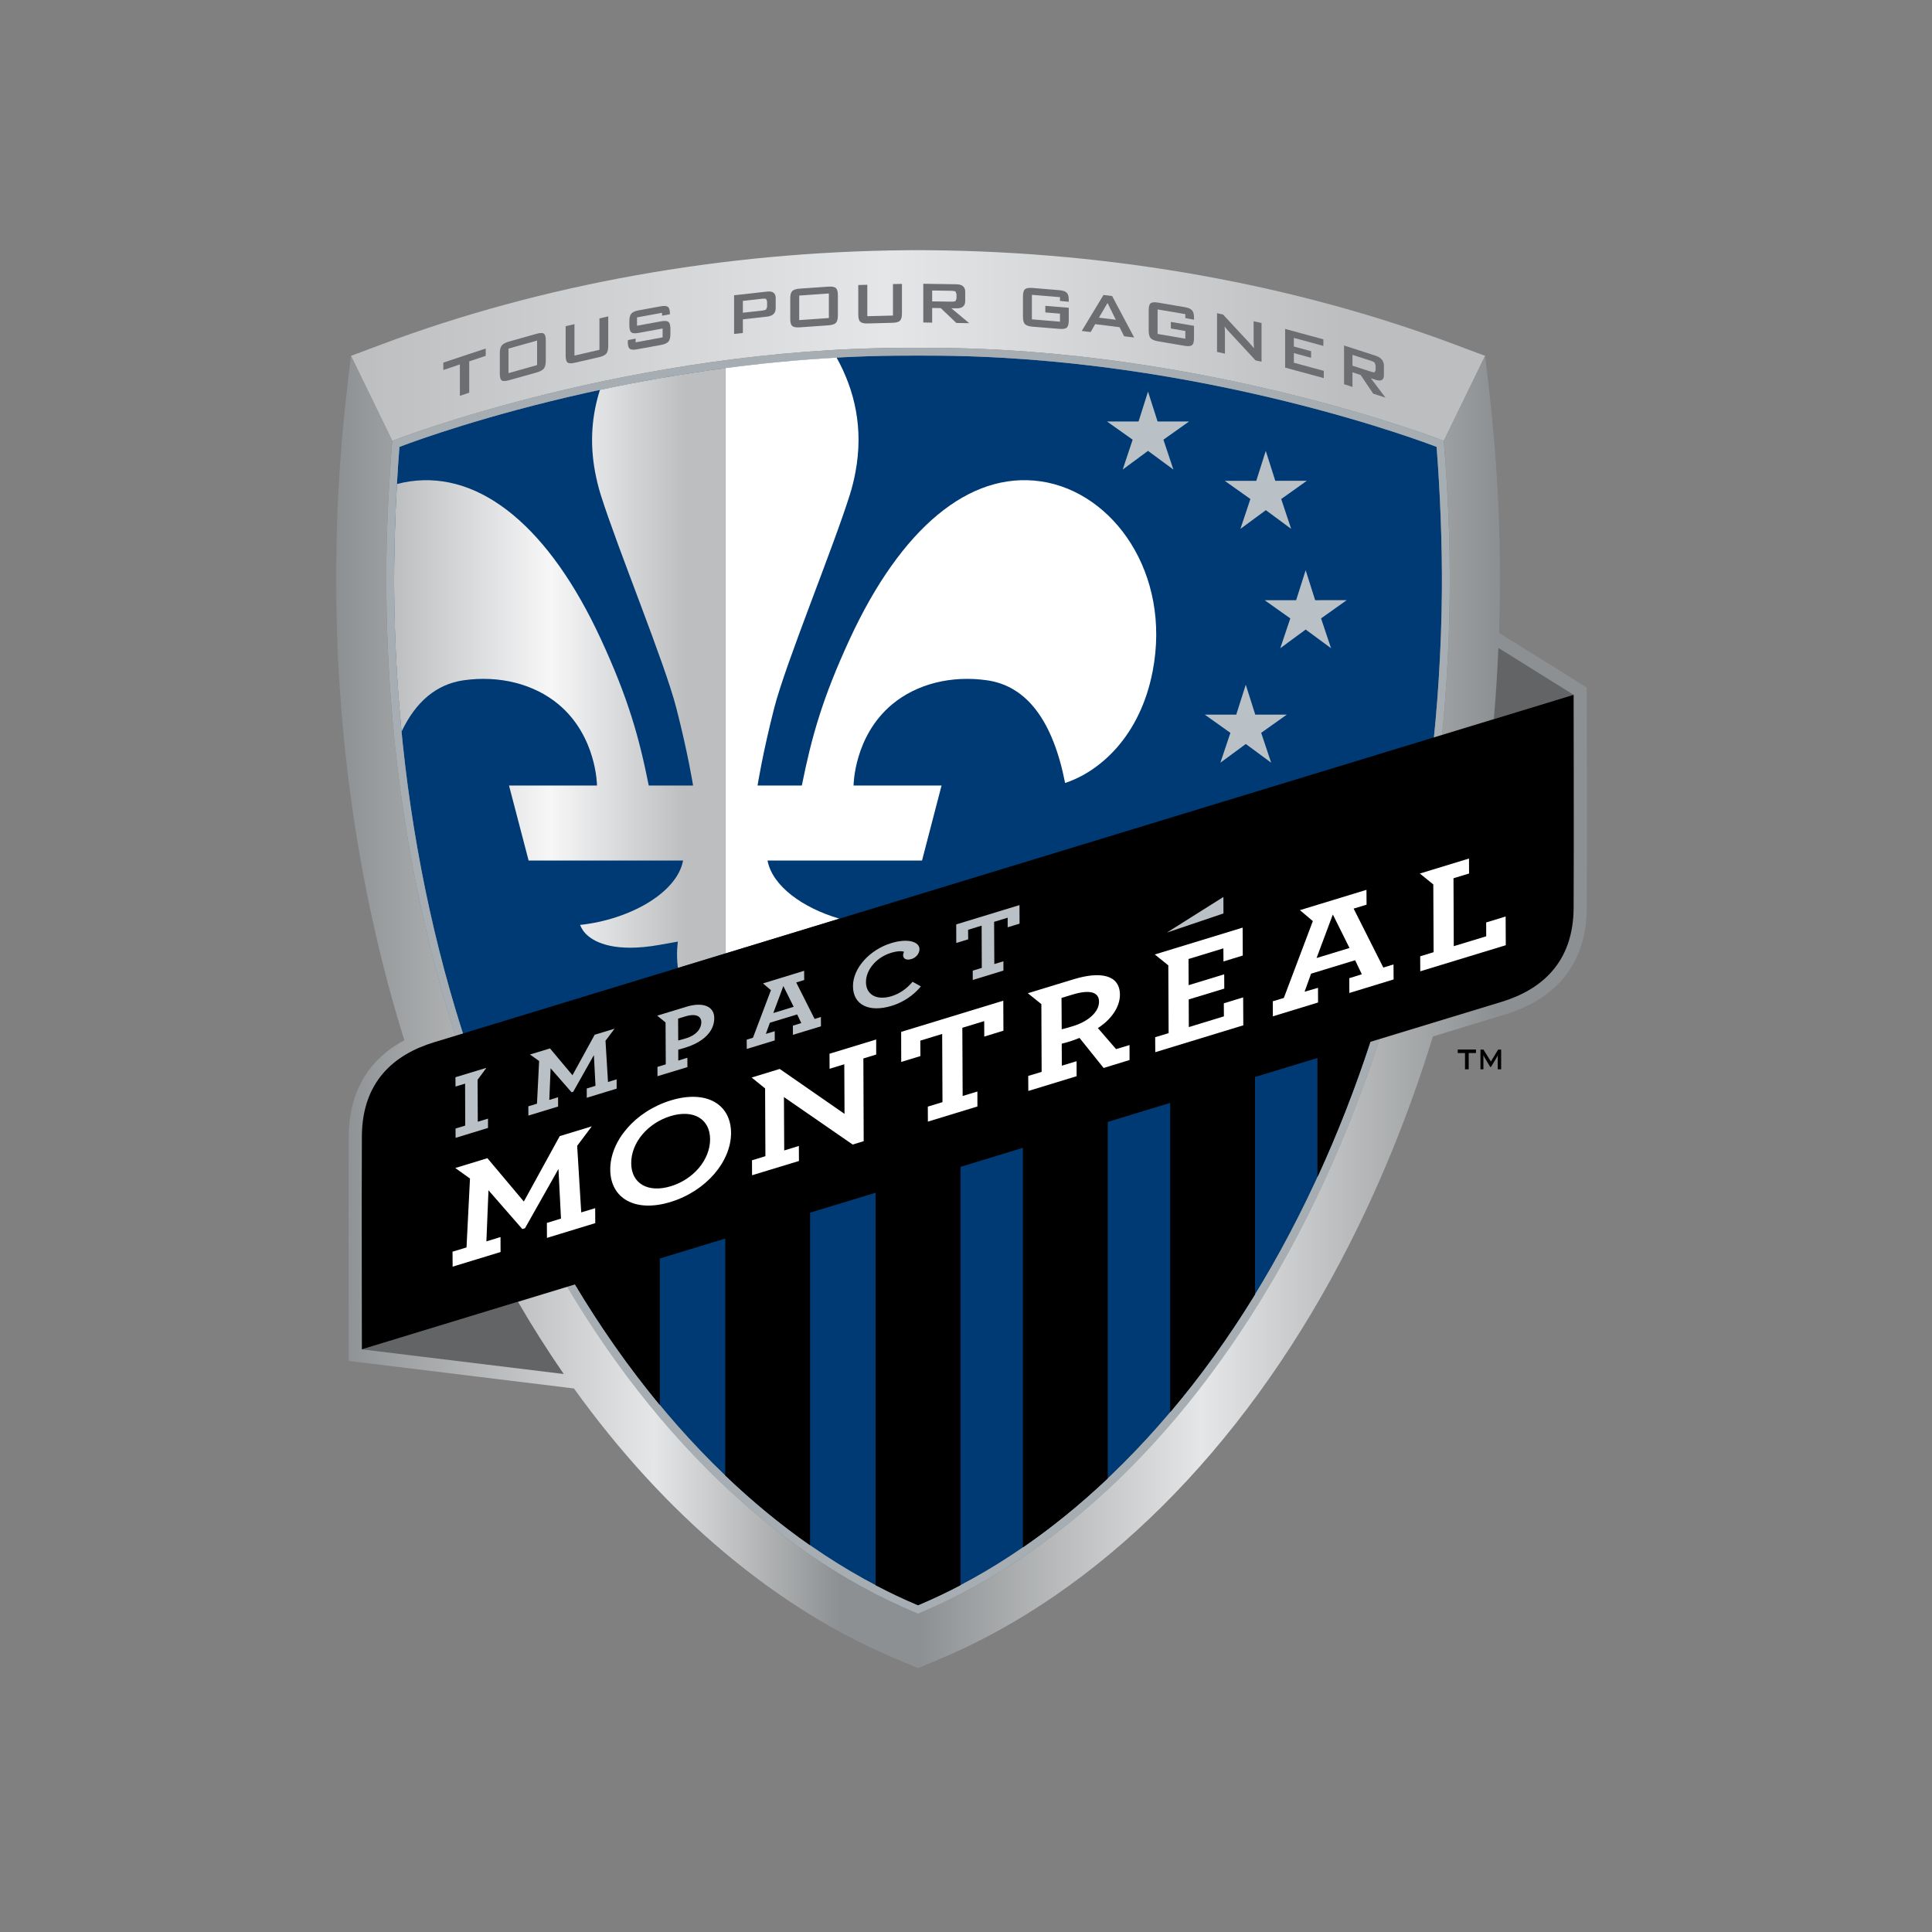 <?xml version="1.0" encoding="UTF-8" standalone="no"?>
<svg width="512px" height="512px" viewBox="0 0 512 512" version="1.1" xmlns="http://www.w3.org/2000/svg" xmlns:xlink="http://www.w3.org/1999/xlink" xmlns:sketch="http://www.bohemiancoding.com/sketch/ns">
    <rect x="0" y="0" width="512" height="512" fill="#808080" stroke="none"/>
    <!-- Generator: Sketch 3.2.2 (9983) - http://www.bohemiancoding.com/sketch -->
    <title>montreal-impact</title>
    <desc>Created with Sketch.</desc>
    <defs>
        <radialGradient cx="50.001%" cy="49.999%" fx="50.001%" fy="49.999%" r="3.318%" id="radialGradient-1">
            <stop stop-color="#065CAB" offset="0%"></stop>
            <stop stop-color="#065CAB" offset="67.059%"></stop>
            <stop stop-color="#003A74" offset="100%"></stop>
        </radialGradient>
        <linearGradient x1="0.001%" y1="49.993%" x2="100.003%" y2="49.993%" id="linearGradient-2">
            <stop stop-color="#BCBEC0" offset="0%"></stop>
            <stop stop-color="#E5E6E7" offset="47.093%"></stop>
            <stop stop-color="#E5E6E7" offset="47.093%"></stop>
            <stop stop-color="#BCBEC0" offset="87.791%"></stop>
            <stop stop-color="#BCBEC0" offset="100%"></stop>
        </linearGradient>
        <linearGradient x1="0.003%" y1="49.999%" x2="100.006%" y2="49.999%" id="linearGradient-3">
            <stop stop-color="#BCBEC0" offset="0%"></stop>
            <stop stop-color="#F7F7F8" offset="47.093%"></stop>
            <stop stop-color="#F7F7F8" offset="47.093%"></stop>
            <stop stop-color="#BCBEC0" offset="87.791%"></stop>
            <stop stop-color="#BCBEC0" offset="87.791%"></stop>
            <stop stop-color="#BCBEC0" offset="100%"></stop>
        </linearGradient>
        <linearGradient x1="-0.001%" y1="50%" x2="99.996%" y2="50%" id="linearGradient-4">
            <stop stop-color="#8D9092" offset="0%"></stop>
            <stop stop-color="#E5E6E7" offset="54.617%"></stop>
            <stop stop-color="#E5E6E7" offset="54.617%"></stop>
            <stop stop-color="#8D9092" offset="86.627%"></stop>
            <stop stop-color="#8D9092" offset="100%"></stop>
        </linearGradient>
        <linearGradient x1="-0.002%" y1="50%" x2="99.995%" y2="50%" id="linearGradient-5">
            <stop stop-color="#8D9092" offset="0%"></stop>
            <stop stop-color="#E5E6E7" offset="42.317%"></stop>
            <stop stop-color="#E5E6E7" offset="42.317%"></stop>
            <stop stop-color="#8D9092" offset="86.627%"></stop>
            <stop stop-color="#8D9092" offset="100%"></stop>
        </linearGradient>
    </defs>
    <g id="MLS" stroke="none" stroke-width="1" fill="none" fill-rule="evenodd" sketch:type="MSPage">
        <g id="montreal-impact" sketch:type="MSArtboardGroup">
            <g sketch:type="MSLayerGroup" transform="translate(85, 61)" id="layer1">
                <g transform="translate(0.089, 0.011)" sketch:type="MSShapeGroup">
                    <g id="g28058" transform="translate(0.37, 0.59)">
                        <g id="g5618" transform="translate(161.608, 199.573) scale(1, -1) translate(-161.608, -199.573) translate(18.811, 29.312)" fill="url(#radialGradient-1)">
                            <g id="g5620">
                                <g id="g5626">
                                    <g id="g5628">
                                        <path d="M139.019,337.2 L138.485,337.2 C137.72,337.2 136.983,337.191 136.237,337.191 L136.237,337.191 C63.374,337.191 1.585,313.005 1.585,313.005 L1.585,313.005 C0.636,300.985 0.083,286.784 0.184,274.774 L0.184,274.774 C0.728,212.523 14.667,153.677 40.517,104.568 L40.517,104.568 C65.41,57.263 100.381,22.3 139.019,6.019 L139.019,6.019 C177.657,22.3 212.628,57.263 237.521,104.568 L237.521,104.568 C263.372,153.677 277.31,212.523 277.845,274.774 L277.845,274.774 C277.946,286.784 277.393,300.985 276.444,313.005 L276.444,313.005 C276.444,313.005 214.655,337.191 141.801,337.191 L141.801,337.191 C141.046,337.191 140.309,337.2 139.544,337.2 L139.544,337.2 L139.019,337.2 L139.019,337.2 Z" id="path5638"></path>
                                    </g>
                                </g>
                            </g>
                        </g>
                        <g id="g5640" transform="translate(239.944, 93.633) scale(1, -1) translate(-239.944, -93.633) translate(193.795, 37.874)" fill="#BAC1C6">
                            <g id="g5642-Clipped" transform="translate(0, 0)">
                                <g id="g5642" transform="translate(0.057, 0.436)">
                                    <g id="g5648" transform="translate(6.5, 79.173)">
                                        <path d="M18.425,27.61 L20.959,19.686 L29.305,19.686 L22.507,14.863 L25.151,6.948 L18.425,11.9 L11.719,6.948 L14.353,14.863 L7.554,19.686 L15.919,19.686 L18.425,27.61 L18.425,27.61 Z" id="path5650"></path>
                                    </g>
                                    <g id="g5652" transform="translate(37.705, 63.46)">
                                        <path d="M18.425,27.61 L20.95,19.677 L29.315,19.686 L22.516,14.854 L25.151,6.948 L18.444,11.9 L11.709,6.939 L14.353,14.854 L7.554,19.677 L15.91,19.677 L18.425,27.61 L18.425,27.61 Z" id="path5654"></path>
                                    </g>
                                    <g id="g5656" transform="translate(48.278, 31.824)">
                                        <path d="M18.425,27.61 L20.94,19.677 L29.305,19.686 L22.507,14.854 L25.151,6.948 L18.425,11.9 L11.7,6.948 L14.353,14.854 L7.554,19.677 L15.901,19.677 L18.425,27.61 L18.425,27.61 Z" id="path5658"></path>
                                    </g>
                                    <g id="g5660" transform="translate(32.406, 1.49)">
                                        <path d="M18.425,27.61 L20.94,19.686 L29.305,19.686 L22.507,14.863 L25.151,6.948 L18.435,11.9 L11.7,6.948 L14.353,14.854 L7.554,19.686 L15.901,19.686 L18.425,27.61 L18.425,27.61 Z" id="path5662"></path>
                                    </g>
                                </g>
                            </g>
                        </g>
                        <g id="g5664" transform="translate(157.001, 29.312) scale(1, -1) translate(-157.001, -29.312) translate(0.386, 1.702)" fill="url(#linearGradient-2)">
                            <g id="g5666">
                                <g id="g5672">
                                    <g id="g5674">
                                        <path d="M154.413,52.21 C105.835,51.796 57.745,43.173 15.339,27.279 L15.339,27.279 L7.167,24.214 L18.112,1.703 C19.457,2.218 81.781,26.349 154.644,26.349 L154.644,26.349 C155.399,26.349 156.145,26.358 156.901,26.358 L156.901,26.358 L157.444,26.358 L157.979,26.358 C158.734,26.358 159.49,26.349 160.245,26.349 L160.245,26.349 C233.099,26.349 295.432,2.218 296.777,1.703 L296.777,1.703 L307.721,24.214 L299.55,27.279 C257.135,43.173 209.045,51.796 160.466,52.21 L160.466,52.21 C159.462,52.229 158.458,52.229 157.454,52.229 L157.454,52.229 C156.431,52.229 155.427,52.229 154.413,52.21" id="path5688"></path>
                                    </g>
                                </g>
                            </g>
                        </g>
                        <g id="g5690" transform="translate(166.043, 185.214) scale(1, -1) translate(-166.043, -185.214) translate(9.199, 0.494)">
                            <g id="g5692-Clipped" transform="translate(0, 0)">
                                <g id="g5692" transform="translate(0.4, 0.1)">
                                    <g id="g5698" transform="translate(20.079, 326.475)" fill="#6D6E71">
                                        <path d="M9.213,9.203 L9.213,0.893 L6.734,0.064 L6.734,8.384 L2.349,6.912 L2.349,8.863 L13.579,12.599 L13.579,10.657 L9.213,9.203 L9.213,9.203 Z" id="path5700"></path>
                                    </g>
                                    <g id="g5702" transform="translate(30.481, 323.344)" fill="#6D6E71">
                                        <path d="M9.213,9.203 L16.795,11.338 L16.795,17.836 L9.213,15.71 L9.213,9.203 L9.213,9.203 Z M6.919,14.458 C6.919,15.416 7.094,16.106 7.425,16.538 C7.785,16.962 8.42,17.311 9.36,17.578 L16.638,19.631 C17.587,19.898 18.232,19.907 18.573,19.677 C18.923,19.437 19.098,18.848 19.098,17.891 L19.098,12.489 C19.098,11.532 18.923,10.842 18.573,10.409 C18.232,9.986 17.587,9.636 16.638,9.369 L9.36,7.326 C8.42,7.059 7.785,7.041 7.425,7.271 C7.094,7.51 6.919,8.099 6.919,9.056 L6.919,14.458 L6.919,14.458 Z" id="path5704"></path>
                                    </g>
                                    <g id="g5706" transform="translate(47.964, 327.122)" fill="#6D6E71">
                                        <path d="M9.213,18.407 L9.213,10.078 L15.837,11.605 L15.837,19.934 L18.167,20.468 L18.167,12.636 C18.167,11.688 17.992,11.007 17.651,10.593 C17.301,10.179 16.647,9.866 15.689,9.645 L9.369,8.191 C8.411,7.97 7.757,7.979 7.407,8.228 C7.057,8.485 6.882,9.093 6.882,10.041 L6.882,17.873 L9.213,18.407 L9.213,18.407 Z" id="path5708"></path>
                                    </g>
                                    <g id="g5710" transform="translate(71.173, 330.13)" fill="#6D6E71">
                                        <path d="M9.213,18.407 L2.58,17.192 L2.58,14.983 L8.909,16.143 C9.867,16.317 10.539,16.281 10.889,16.014 C11.249,15.747 11.433,15.139 11.433,14.182 L11.433,12.774 C11.433,11.826 11.249,11.136 10.889,10.749 C10.539,10.354 9.876,10.059 8.909,9.884 L2.662,8.743 C1.704,8.559 1.041,8.605 0.682,8.872 C0.313,9.139 0.138,9.746 0.138,10.703 L0.184,11.191 L2.22,11.569 L2.22,10.584 L9.369,11.9 L9.369,14.247 L3.059,13.087 C2.1,12.912 1.428,12.949 1.087,13.216 C0.737,13.483 0.553,14.099 0.553,15.047 L0.553,16.179 C0.553,17.137 0.737,17.818 1.087,18.204 C1.428,18.6 2.1,18.894 3.059,19.069 L8.798,20.118 C9.719,20.293 10.364,20.247 10.742,19.999 C11.11,19.75 11.295,19.198 11.295,18.333 L11.295,18.02 L9.213,17.643 L9.213,18.407 L9.213,18.407 Z" id="path5712"></path>
                                    </g>
                                    <g id="g5714" transform="translate(97.951, 333.889)" fill="#6D6E71">
                                        <path d="M9.213,18.407 L3.86,17.808 L3.86,14.67 L9.213,15.268 L9.977,15.471 L10.281,16.216 L10.281,17.698 L9.977,18.37 L9.213,18.407 L9.213,18.407 Z M1.529,9.047 L1.529,19.299 L10.281,20.275 C11.811,20.441 12.557,19.861 12.557,18.545 L12.557,15.885 C12.557,14.55 11.811,13.814 10.281,13.639 L3.86,12.921 L3.86,9.295 L1.529,9.047 L1.529,9.047 Z" id="path5716"></path>
                                    </g>
                                    <g id="g5718" transform="translate(107.529, 337.405)" fill="#6D6E71">
                                        <path d="M9.213,9.203 L17.071,9.746 L17.071,16.253 L9.213,15.701 L9.213,9.203 L9.213,9.203 Z M6.836,14.937 C6.836,15.885 7.011,16.548 7.37,16.897 C7.72,17.256 8.393,17.468 9.369,17.542 L16.914,18.066 C17.891,18.14 18.564,18.02 18.923,17.707 C19.264,17.403 19.457,16.778 19.457,15.82 L19.457,10.418 C19.457,9.461 19.264,8.808 18.923,8.449 C18.564,8.099 17.891,7.878 16.914,7.814 L9.369,7.28 C8.393,7.215 7.72,7.335 7.37,7.639 C7.011,7.952 6.836,8.577 6.836,9.525 L6.836,14.937 L6.836,14.937 Z" id="path5720"></path>
                                    </g>
                                    <g id="g5722" transform="translate(125.573, 337.559)" fill="#6D6E71">
                                        <path d="M9.213,18.407 L9.213,10.078 L16.012,10.252 L16.012,18.591 L18.398,18.646 L18.398,10.814 C18.398,9.866 18.213,9.222 17.863,8.872 C17.504,8.531 16.832,8.357 15.855,8.329 L9.369,8.154 C8.393,8.127 7.729,8.274 7.361,8.596 C7.002,8.918 6.817,9.553 6.817,10.51 L6.817,18.342 L9.213,18.407 L9.213,18.407 Z" id="path5724"></path>
                                    </g>
                                    <g id="g5726" transform="translate(148.132, 345.164)" fill="#6D6E71">
                                        <path d="M9.213,9.203 L3.842,9.286 L3.842,6.406 L9.213,6.323 L9.996,6.433 L10.291,7.123 L10.291,8.366 L9.996,9.074 L9.213,9.203 L9.213,9.203 Z M1.492,0.81 L1.492,11.072 L10.291,10.934 C11.829,10.915 12.603,10.243 12.603,8.918 L12.603,6.516 C12.603,5.181 11.829,4.537 10.291,4.556 L8.936,4.574 L13.662,0.626 L10.254,0.681 L6.117,4.62 L3.842,4.657 L3.842,0.773 L1.492,0.81 L1.492,0.81 Z" id="path5728"></path>
                                    </g>
                                    <g id="g5730" transform="translate(167.426, 343.484)" fill="#6D6E71">
                                        <path d="M18.425,9.203 L10.981,9.82 L10.981,3.322 L18.425,2.706 L18.425,4.832 L14.538,5.154 L14.538,6.902 L20.747,6.387 L20.747,3.009 C20.747,2.062 20.563,1.427 20.213,1.123 C19.853,0.819 19.19,0.718 18.213,0.801 L11.147,1.38 C10.171,1.463 9.498,1.684 9.148,2.043 C8.789,2.402 8.614,3.065 8.614,4.013 L8.614,9.415 C8.614,10.381 8.789,11.007 9.148,11.311 C9.498,11.605 10.171,11.716 11.147,11.642 L18.213,11.053 C19.162,10.97 19.826,10.759 20.185,10.4 C20.563,10.05 20.747,9.415 20.747,8.513 L20.747,7.979 L18.425,8.2 L18.425,9.203 L18.425,9.203 Z" id="path5732"></path>
                                    </g>
                                    <g id="g5734" transform="translate(186.965, 338.052)" fill="#6D6E71">
                                        <path d="M9.213,9.203 L13.681,8.642 L11.479,13.096 L9.213,9.203 L9.213,9.203 Z M4.652,5.678 L10.41,15.213 L12.704,14.928 L18.545,3.939 L15.883,4.27 L14.667,6.672 L8.208,7.482 L7.02,5.384 L4.652,5.678 L4.652,5.678 Z" id="path5736"></path>
                                    </g>
                                    <g id="g5738" transform="translate(200.644, 338.984)" fill="#6D6E71">
                                        <path d="M18.425,9.203 L11.074,10.455 L11.074,3.957 L18.425,2.697 L18.425,4.74 L14.584,5.393 L14.584,7.142 L20.719,6.102 L20.719,2.807 C20.719,1.859 20.544,1.242 20.194,0.976 C19.835,0.699 19.19,0.644 18.213,0.81 L11.23,1.997 C10.254,2.163 9.609,2.439 9.24,2.825 C8.89,3.221 8.715,3.893 8.715,4.85 L8.715,10.252 C8.715,11.21 8.89,11.817 9.24,12.093 C9.609,12.36 10.254,12.415 11.23,12.25 L18.213,11.062 C19.162,10.906 19.798,10.63 20.167,10.252 C20.535,9.857 20.719,9.213 20.719,8.311 L20.719,7.731 L18.425,8.154 L18.425,9.203 L18.425,9.203 Z" id="path5740"></path>
                                    </g>
                                    <g id="g5742" transform="translate(227.471, 328.971)" fill="#6D6E71">
                                        <path d="M0,9.203 L0,19.465 L1.594,19.106 L8.641,11.513 L9.793,10.151 C9.719,11.108 9.692,11.716 9.692,11.937 L9.692,17.33 L11.792,16.86 L11.792,6.608 L10.198,6.958 L2.838,14.919 L1.999,15.94 C2.064,15.259 2.091,14.716 2.091,14.293 L2.091,8.743 L0,9.203 L0,9.203 Z" id="path5744"></path>
                                    </g>
                                    <g id="g5746" transform="translate(245.515, 324.808)" fill="#6D6E71">
                                        <path d="M0,9.203 L0,19.456 L10.134,16.704 L10.134,14.955 L2.312,17.081 L2.312,14.799 L6.882,13.556 L6.882,11.808 L2.312,13.05 L2.312,10.501 L10.244,8.347 L10.244,6.424 L0,9.203 L0,9.203 Z" id="path5748"></path>
                                    </g>
                                    <g id="g5750" transform="translate(259.269, 317.339)" fill="#6D6E71">
                                        <path d="M9.213,18.407 L4.09,20.063 L4.09,17.183 L9.213,15.526 L9.94,15.406 L10.226,16.014 L10.226,17.256 L9.94,18.038 L9.213,18.407 L9.213,18.407 Z M1.861,12.277 L1.861,22.539 L10.226,19.824 C11.691,19.345 12.428,18.443 12.428,17.127 L12.428,14.716 C12.428,13.391 11.691,12.967 10.226,13.437 L8.945,13.86 L12.842,8.716 L9.59,9.774 L6.255,14.725 L4.09,15.434 L4.09,11.559 L1.861,12.277 L1.861,12.277 Z" id="path5752"></path>
                                    </g>
                                    <g id="g5754" transform="translate(1.586, 0.089)" fill="#A7AEB3">
                                        <path d="M9.213,312.913 C9.213,312.913 71.002,337.099 143.856,337.099 C144.611,337.099 145.348,337.108 146.113,337.108 L146.647,337.108 L147.172,337.108 C147.937,337.108 148.674,337.099 149.429,337.099 C222.283,337.099 284.073,312.913 284.073,312.913 C285.021,300.893 285.574,286.702 285.473,274.682 C284.938,212.44 271,153.585 245.149,104.476 C220.256,57.18 185.285,22.208 146.647,5.927 C108.009,22.208 73.029,57.18 48.145,104.476 C22.295,153.585 8.347,212.44 7.812,274.682 C7.711,286.702 8.264,300.893 9.213,312.913 M46.303,103.51 C58.823,79.737 73.711,59.104 90.57,42.197 C107.696,25.024 126.425,12.121 146.242,3.847 L146.638,3.681 L146.647,3.681 L147.043,3.847 C166.86,12.121 185.589,25.024 202.715,42.197 C219.575,59.104 234.462,79.737 246.982,103.51 C272.99,152.913 287.021,212.09 287.546,274.654 C287.656,287.327 287.15,299.761 285.97,314.523 C284.625,315.048 222.302,339.17 149.448,339.17 C148.692,339.17 147.937,339.179 147.182,339.179 L146.647,339.179 L146.104,339.179 C145.348,339.179 144.593,339.17 143.847,339.17 C70.984,339.17 8.66,315.048 7.315,314.523 C6.136,299.761 5.629,287.327 5.739,274.654 C6.265,212.09 20.295,152.913 46.303,103.51" id="path5756"></path>
                                    </g>
                                    <g id="g5758" transform="translate(284.948, 148.061)" fill="#000000">
                                        <path d="M9.213,0 L8.236,0 L8.236,4.307 L6.311,4.307 L6.311,5.237 L11.138,5.237 L11.138,4.307 L9.213,4.307 L9.213,0 L9.213,0 Z" id="path5760"></path>
                                    </g>
                                    <g id="g5762" transform="translate(297.28, 144.093)" fill="#000000">
                                        <path d="M0,9.203 L0.783,9.203 L2.764,6.037 L4.698,9.203 L5.482,9.203 L5.482,3.967 L4.579,3.967 L4.579,7.206 L4.616,7.768 L4.367,7.215 L2.791,4.592 L2.589,4.592 L1.013,7.225 L0.765,7.768 L0.783,7.206 L0.783,3.967 L0,3.967 L0,9.203 L0,9.203 Z" id="path5764"></path>
                                    </g>
                                </g>
                            </g>
                        </g>
                        <g id="g5766" transform="translate(64.875, 112.142) scale(1, -1) translate(-64.875, -112.142) translate(18.811, 29.312)" fill="url(#linearGradient-3)">
                            <g id="g5768">
                                <g id="g5774">
                                    <g id="g5776">
                                        <path d="M54.723,153.254 C52.623,146.692 51.941,139.421 53.452,131.405 L53.452,131.405 C53.82,129.481 54.29,127.521 54.907,125.524 L54.907,125.524 C59.422,111.148 71.877,80.989 74.963,68.933 L74.963,68.933 C78.068,56.876 79.404,48.4 79.404,48.4 L79.404,48.4 C79.404,48.4 72.255,48.391 67.658,48.4 L67.658,48.4 C65.097,61.165 62.268,71.418 54.917,87.312 L54.917,87.312 C41.42,116.477 23.326,131.773 4.293,128.994 L4.293,128.994 C3.151,128.828 2.027,128.589 0.921,128.294 L0.921,128.294 C0.396,118.815 0.111,108.774 0.184,99.911 L0.184,99.911 C0.286,87.339 0.958,74.915 2.147,62.684 L2.147,62.684 C5.924,70.635 11.378,75.237 18.554,76.286 L18.554,76.286 C27.997,77.639 37.219,75.357 43.76,69.899 L43.76,69.899 C53.894,61.414 53.94,48.4 53.94,48.4 L53.94,48.4 L30.623,48.4 L35.819,28.521 C35.819,28.521 70.624,28.53 76.751,28.521 L76.751,28.521 C75.148,19.925 62.536,12.866 49.454,11.458 L49.454,11.458 C49.831,10.584 50.338,9.617 51.444,8.66 L51.444,8.66 C53.526,6.82 58.74,4.077 70.532,6.175 L70.532,6.175 L75.378,7.041 C75.378,7.041 74.871,4.086 75.378,0.064 L75.378,0.064 L87.935,3.893 L87.935,159.024 C75.986,157.432 64.82,155.407 54.723,153.254" id="path5792"></path>
                                    </g>
                                </g>
                            </g>
                        </g>
                        <g id="g5794" transform="translate(83.3, 208.776) scale(1, -1) translate(-83.3, -208.776) translate(0.386, 29.312)" fill="url(#linearGradient-4)">
                            <g id="g5796">
                                <g id="g5802">
                                    <g id="g5804">
                                        <path d="M6.145,346.854 C4.072,329.156 3.095,311.044 3.252,293.043 L3.252,293.043 C3.602,251.407 9.765,211.179 21.318,174.127 L21.318,174.127 L21.309,174.145 C11.719,169.056 6.652,160.395 6.587,148.735 L6.587,148.735 C6.504,134.764 6.587,92.659 6.587,92.236 L6.587,92.236 L6.596,89.18 L66.257,81.882 C90.312,48.419 119.884,23.459 151.917,10.087 L151.917,10.087 L157.454,7.777 L157.454,22.171 L157.444,22.171 L157.435,22.171 L157.048,22.336 C137.232,30.61 118.493,43.522 101.367,60.687 L101.367,60.687 C84.508,77.593 69.629,98.227 57.1,122.008 L57.1,122.008 C31.102,171.412 17.062,230.589 16.537,293.153 L16.537,293.153 C16.435,305.826 16.942,318.26 18.112,333.022 L18.112,333.022 L7.167,355.533 L6.145,346.854 L6.145,346.854 Z" id="path5818"></path>
                                    </g>
                                </g>
                            </g>
                        </g>
                        <g id="g5820" transform="translate(249.128, 208.776) scale(1, -1) translate(-249.128, -208.776) translate(157.001, 29.312)" fill="url(#linearGradient-5)">
                            <g id="g5822">
                                <g id="g5828">
                                    <g id="g5830">
                                        <path d="M140.161,333.022 C141.331,318.26 141.838,305.826 141.728,293.153 L141.728,293.153 C141.203,230.589 127.172,171.412 101.173,122.008 L101.173,122.008 C88.644,98.227 73.757,77.593 56.907,60.687 L56.907,60.687 C39.771,43.522 21.042,30.61 1.225,22.336 L1.225,22.336 L0.838,22.171 L0.838,7.777 L6.357,10.087 C48.449,27.665 86.295,65.224 112.938,115.833 L112.938,115.833 C122.713,134.405 130.847,154.284 137.278,175.167 L137.278,175.167 L156.486,181.029 C170.508,185.299 177.961,195.055 178.044,209.219 L178.044,209.219 C178.127,223.189 178.044,265.295 178.044,265.718 L178.044,265.718 L178.044,267.641 L154.791,282.127 C154.911,285.754 154.994,289.389 155.022,293.043 L155.022,293.043 C155.16,311.044 154.202,329.156 152.129,346.854 L152.129,346.854 L151.106,355.533 L140.161,333.022 L140.161,333.022 Z" id="path5844"></path>
                                    </g>
                                </g>
                            </g>
                        </g>
                        <g id="g5854" transform="translate(164.616, 112.834) scale(1, -1) translate(-164.616, -112.834) translate(100.127, 25.402)" fill="#FFFFFF">
                            <path d="M36.851,18.407 C27.122,21.269 19.079,27.067 17.817,33.813 C23.935,33.831 58.758,33.813 58.758,33.813 L63.936,53.701 L40.619,53.701 C40.619,53.701 40.674,66.706 50.817,75.191 C57.358,80.649 66.571,82.94 76.023,81.578 C86.599,80.05 93.462,70.746 96.678,54.373 C105.771,57.346 116.559,66.641 119.894,84.054 C124.822,109.805 109.548,131.451 90.284,134.295 C71.242,137.074 53.148,121.769 39.651,92.604 C32.3,76.719 29.481,66.466 26.91,53.701 C22.322,53.683 15.173,53.701 15.173,53.701 C15.173,53.701 16.5,62.168 19.586,74.234 C22.691,86.29 35.146,116.449 39.651,130.825 C40.269,132.813 40.757,134.773 41.107,136.697 C43.327,148.376 40.886,158.509 36.123,167.095 C25.915,166.534 16.039,165.558 6.624,164.316 L6.624,9.185 L36.851,18.407 L36.851,18.407 Z" id="path5856"></path>
                        </g>
                        <g id="g5858" transform="translate(38.077, 291.392) scale(1, -1) translate(-38.077, -291.392) translate(10.439, 277.588)" fill="#636466">
                            <path d="M0,9.203 L53.507,2.669 C49.279,8.78 45.216,15.176 41.365,21.821 L0,9.203 L0,9.203 Z" id="path5860"></path>
                        </g>
                        <g id="g5862" transform="translate(320.841, 123.911) scale(1, -1) translate(-320.841, -123.911) translate(302.416, 110.106)" fill="#636466">
                            <path d="M9.213,27.61 C8.945,21.278 8.559,14.983 8.006,8.743 L29.149,15.185 L9.213,27.61 L9.213,27.61 Z" id="path5864"></path>
                        </g>
                        <path d="M331.568,122.526 L29.54,214.624 C18.991,217.836 10.525,225.015 10.442,239.519 C10.359,253.646 10.442,295.99 10.442,295.99 L66.916,278.78 C73.825,290.321 81.342,300.997 89.394,310.725 L89.394,271.924 L106.751,266.623 L106.751,329.426 C113.965,336.329 121.473,342.504 129.221,347.916 L129.221,259.766 L146.587,254.484 L146.587,358.49 C150.299,360.441 154.04,362.217 157.826,363.81 C161.622,362.217 165.362,360.441 169.075,358.49 L169.075,247.627 L185.621,242.584 L185.621,348.468 C193.378,343.139 200.886,337.01 208.109,330.181 L208.109,235.718 L224.655,230.675 L224.655,312.648 C232.679,303.169 240.215,292.723 247.134,281.431 L247.134,223.818 L263.68,218.775 L263.68,250.333 C268.977,238.829 273.648,226.855 277.701,214.495 L312.47,203.902 C323.018,200.681 331.485,193.512 331.568,178.998 C331.651,164.88 331.568,122.526 331.568,122.526" id="path5868" fill="#000000"></path>
                        <g id="g5870" transform="translate(145.194, 195.155) scale(1, -1) translate(-145.194, -195.155) translate(131.375, 181.35)" fill="#BAC1C6">
                            <path d="M9.213,9.203 C9.194,14.035 13.69,18.894 19.347,20.625 C23.824,21.996 26.836,20.956 26.836,19.032 C26.836,17.864 25.934,16.778 24.736,16.41 C23.428,16.005 22.507,16.41 22.488,17.459 L22.709,18.351 C22.138,18.545 21.014,18.572 19.264,18.038 C15.496,16.888 12.631,13.612 12.658,10.271 C12.658,7.059 15.385,5.32 19.457,6.571 C21.714,7.261 23.566,8.66 25.003,10.381 L27.205,9.157 C25.344,6.847 22.562,4.951 19.466,4.003 C13.506,2.19 9.24,4.206 9.213,9.203" id="path5872"></path>
                        </g>
                        <g id="g5874" transform="translate(176.93, 191.033) scale(1, -1) translate(-176.93, -191.033) translate(163.111, 177.228)" fill="#BAC1C6">
                            <path d="M9.213,9.203 L11.617,9.94 L11.571,21.131 L7.987,20.036 L8.006,17.505 L4.855,16.548 L4.837,21.462 L21.604,26.579 L21.622,21.665 L18.471,20.698 L18.471,23.238 L14.878,22.143 L14.934,10.952 L17.347,11.688 L17.347,9.222 L9.222,6.737 L9.213,9.203 L9.213,9.203 Z" id="path5876"></path>
                        </g>
                        <g id="g5878" transform="translate(41.103, 229.161) scale(1, -1) translate(-41.103, -229.161) translate(31.891, 215.356)" fill="#BAC1C6">
                            <path d="M9.213,18.407 L11.553,21.582 L3.344,19.088 L3.372,16.621 L5.905,17.394 L5.942,6.277 L3.372,5.494 L3.39,3.028 L11.976,5.651 L11.976,8.117 L9.268,7.298 L9.213,18.407 L9.213,18.407 Z" id="path5880"></path>
                        </g>
                        <g id="g5882" transform="translate(65.792, 223.412) scale(1, -1) translate(-65.792, -223.412) translate(47.367, 205.006)" fill="#BAC1C6">
                            <path d="M27.638,27.61 L27.638,27.61 L30.033,30.803 L24.773,29.202 L18.886,18.471 L12.925,25.576 L7.628,23.965 L10.051,22.235 L9.48,10.934 L7.186,10.234 L7.204,7.777 L15.081,10.179 L15.063,12.636 L12.741,11.927 L13.091,20.312 L18.646,13.952 L19.079,14.081 L24.561,23.809 L24.985,15.664 L22.672,14.955 L22.672,12.498 L30.595,14.919 L30.586,17.385 L28.301,16.676 L27.638,27.61 L27.638,27.61 Z" id="path5884"></path>
                        </g>
                        <g id="g5886" transform="translate(95.786, 213.845) scale(1, -1) translate(-95.786, -213.845) translate(81.967, 200.04)" fill="#BAC1C6">
                            <path d="M18.425,18.407 C18.435,16.502 16.961,14.882 14.473,14.118 C13.128,13.713 12.649,13.593 12.308,13.51 L12.28,19.309 L14.353,19.944 C16.73,20.671 18.416,20.082 18.425,18.407 M14.528,22.465 L6.734,20.091 L8.955,18.296 L9.01,7.188 L6.808,6.516 L6.817,4.049 L14.749,6.461 L14.731,8.936 L12.327,8.191 L12.317,11.072 C12.723,11.173 13.275,11.348 14.197,11.624 C18.748,13.013 21.88,15.774 21.862,19.456 C21.834,22.723 18.665,23.726 14.528,22.465" id="path5888"></path>
                        </g>
                        <g id="g5890" transform="translate(124.08, 206.863) scale(1, -1) translate(-124.08, -206.863) translate(110.261, 188.456)" fill="#BAC1C6">
                            <path d="M9.213,18.407 L11.875,25.548 L14.611,20.063 L9.213,18.407 L9.213,18.407 Z M20.157,16.842 L15.293,26.506 L17.403,27.159 L17.384,29.598 L6.477,26.257 L8.586,24.462 L3.823,11.863 L2.165,11.348 L2.183,8.89 L9.6,11.154 L9.59,13.593 L7.232,12.875 L8.31,15.839 L15.533,18.038 L16.629,15.747 L14.399,15.057 L14.418,12.627 L21.843,14.891 L21.825,17.357 L20.157,16.842 L20.157,16.842 Z" id="path5892"></path>
                        </g>
                        <g id="g5894" transform="translate(93.51, 240.287) scale(1, -1) translate(-93.51, -240.287) translate(75.085, 221.88)" fill="#FFFFFF">
                            <path d="M27.638,18.407 C27.61,23.8 23.188,26.358 17.163,24.518 C11.092,22.668 6.707,17.459 6.734,12.029 C6.753,6.636 11.175,4.077 17.246,5.936 C23.262,7.768 27.656,12.977 27.638,18.407 M1.179,10.326 C1.133,17.928 7.757,25.778 17.237,28.678 C26.68,31.558 33.147,27.665 33.193,20.1 C33.221,12.507 26.615,4.648 17.136,1.749 C7.683,-1.123 1.216,2.77 1.179,10.326" id="path5896"></path>
                        </g>
                        <g id="g5898" transform="translate(169.635, 217.858) scale(1, -1) translate(-169.635, -217.858) translate(151.209, 194.85)" fill="#FFFFFF">
                            <path d="M9.213,9.203 L13.1,10.391 L13.017,28.457 L7.223,26.69 L7.25,22.594 L2.165,21.048 L2.147,29.009 L29.213,37.273 L29.25,29.322 L24.174,27.766 L24.156,31.862 L18.361,30.095 L18.444,12.02 L22.35,13.207 L22.359,9.24 L9.231,5.227 L9.213,9.203 L9.213,9.203 Z" id="path5900"></path>
                        </g>
                        <g id="g5902" transform="translate(129.764, 231.455) scale(1, -1) translate(-129.764, -231.455) translate(106.733, 208.447)" fill="#FFFFFF">
                            <path d="M27.638,36.813 L27.656,32.828 L31.553,34.025 L31.618,20.873 L14.445,32.782 L7.002,30.509 L10.567,27.619 L10.65,9.663 L7.094,8.577 L7.112,4.611 L19.54,8.393 L19.512,12.378 L15.634,11.182 L15.56,25.328 L33.774,12.747 L36.694,13.639 L36.611,35.562 L40.011,36.602 L40.001,40.587 L27.638,36.813 L27.638,36.813 Z" id="path5904"></path>
                        </g>
                        <g id="g5906" transform="translate(196.584, 213.057) scale(1, -1) translate(-196.584, -213.057) translate(178.158, 194.65)" fill="#FFFFFF">
                            <path d="M27.638,27.61 C27.647,24.895 24.8,22.373 20.775,21.14 C19.079,20.625 18.306,20.422 17.744,20.293 L17.698,28.604 L20.609,29.487 C24.911,30.803 27.629,30.325 27.638,27.61 M33.175,29.469 C33.147,34.733 28.016,35.736 20.867,33.537 L8.77,29.846 L12.354,26.966 L12.428,9.01 L8.872,7.933 L8.899,3.948 L21.696,7.86 L21.687,11.835 L17.78,10.648 L17.753,16.474 C18.425,16.63 19.328,16.906 20.323,17.21 C20.94,17.403 21.806,17.762 22.47,18.002 L28.854,10.041 L35.727,12.148 L35.717,16.115 L32.152,15.038 L27.334,20.615 C30.752,22.797 33.193,26.119 33.175,29.469" id="path5908"></path>
                        </g>
                        <g id="g5910" transform="translate(234.676, 200.831) scale(1, -1) translate(-234.676, -200.831) translate(216.251, 182.424)" fill="#FFFFFF">
                            <path d="M27.638,27.61 L27.601,35.009 L4.321,27.895 L7.895,25.015 L7.904,25.015 L7.987,7.05 L4.422,5.964 L4.45,1.997 L27.776,9.12 L27.739,16.52 L22.617,14.955 L22.636,11.495 L13.34,8.651 L13.312,15.977 L22.737,18.848 L22.718,22.64 L13.294,19.76 L13.257,26.69 L22.497,29.515 L22.525,26.045 L27.638,27.61 L27.638,27.61 Z" id="path5912"></path>
                        </g>
                        <g id="g5914" transform="translate(268.053, 192.282) scale(1, -1) translate(-268.053, -192.282) translate(245.021, 173.875)" fill="#FFFFFF">
                            <path d="M18.425,18.407 L22.737,29.938 L27.15,21.066 L18.425,18.407 L18.425,18.407 Z M36.114,15.876 L28.246,31.503 L31.673,32.543 L31.646,36.473 L14.012,31.089 L17.43,28.199 L17.44,28.199 L9.747,7.823 L6.817,6.939 L6.845,2.954 L18.821,6.617 L18.803,10.51 L15.247,9.47 L16.97,14.256 L28.642,17.818 L30.42,14.099 L27.094,13.059 L27.113,9.139 L38.841,12.728 L38.813,16.704 L36.114,15.876 L36.114,15.876 Z" id="path5916"></path>
                        </g>
                        <g id="g5918" transform="translate(303.786, 182.863) scale(1, -1) translate(-303.786, -182.863) translate(289.967, 164.457)" fill="#FFFFFF">
                            <path d="M18.425,18.407 L18.435,14.744 L9.839,12.121 L9.765,30.122 L13.893,31.383 L13.874,35.35 L0.848,31.374 L4.413,28.484 L4.496,10.529 L0.94,9.443 L0.958,5.467 L23.621,12.378 L23.584,19.99 L18.425,18.407 L18.425,18.407 Z" id="path5920"></path>
                        </g>
                        <g id="g5922" transform="translate(53.676, 255.859) scale(1, -1) translate(-53.676, -255.859) translate(30.644, 232.85)" fill="#FFFFFF">
                            <path d="M36.851,36.813 L36.851,36.813 L40.72,41.967 L40.72,41.976 L32.235,39.39 L22.718,22.051 L13.064,33.537 L4.551,30.932 L8.448,28.144 L7.527,9.884 L3.823,8.762 L3.851,4.795 L16.555,8.67 L16.537,12.636 L12.796,11.495 L13.349,25.033 L22.322,14.753 L23.032,14.983 L31.894,30.684 L32.567,17.532 L28.826,16.382 L28.845,12.415 L41.65,16.327 L41.623,20.293 L37.929,19.17 L36.851,36.813 L36.851,36.813 Z" id="path5924"></path>
                        </g>
                        <g id="g5926" transform="translate(229.559, 180.469) scale(1, -1) translate(-229.559, -180.469) translate(220.346, 171.265)" fill="#BAC1C6">
                            <path d="M18.425,9.203 L18.407,13.566 L3.409,4.123 L18.425,9.203 L18.425,9.203 Z" id="path5928"></path>
                        </g>
                    </g>
                </g>
            </g>
        </g>
    </g>
</svg>